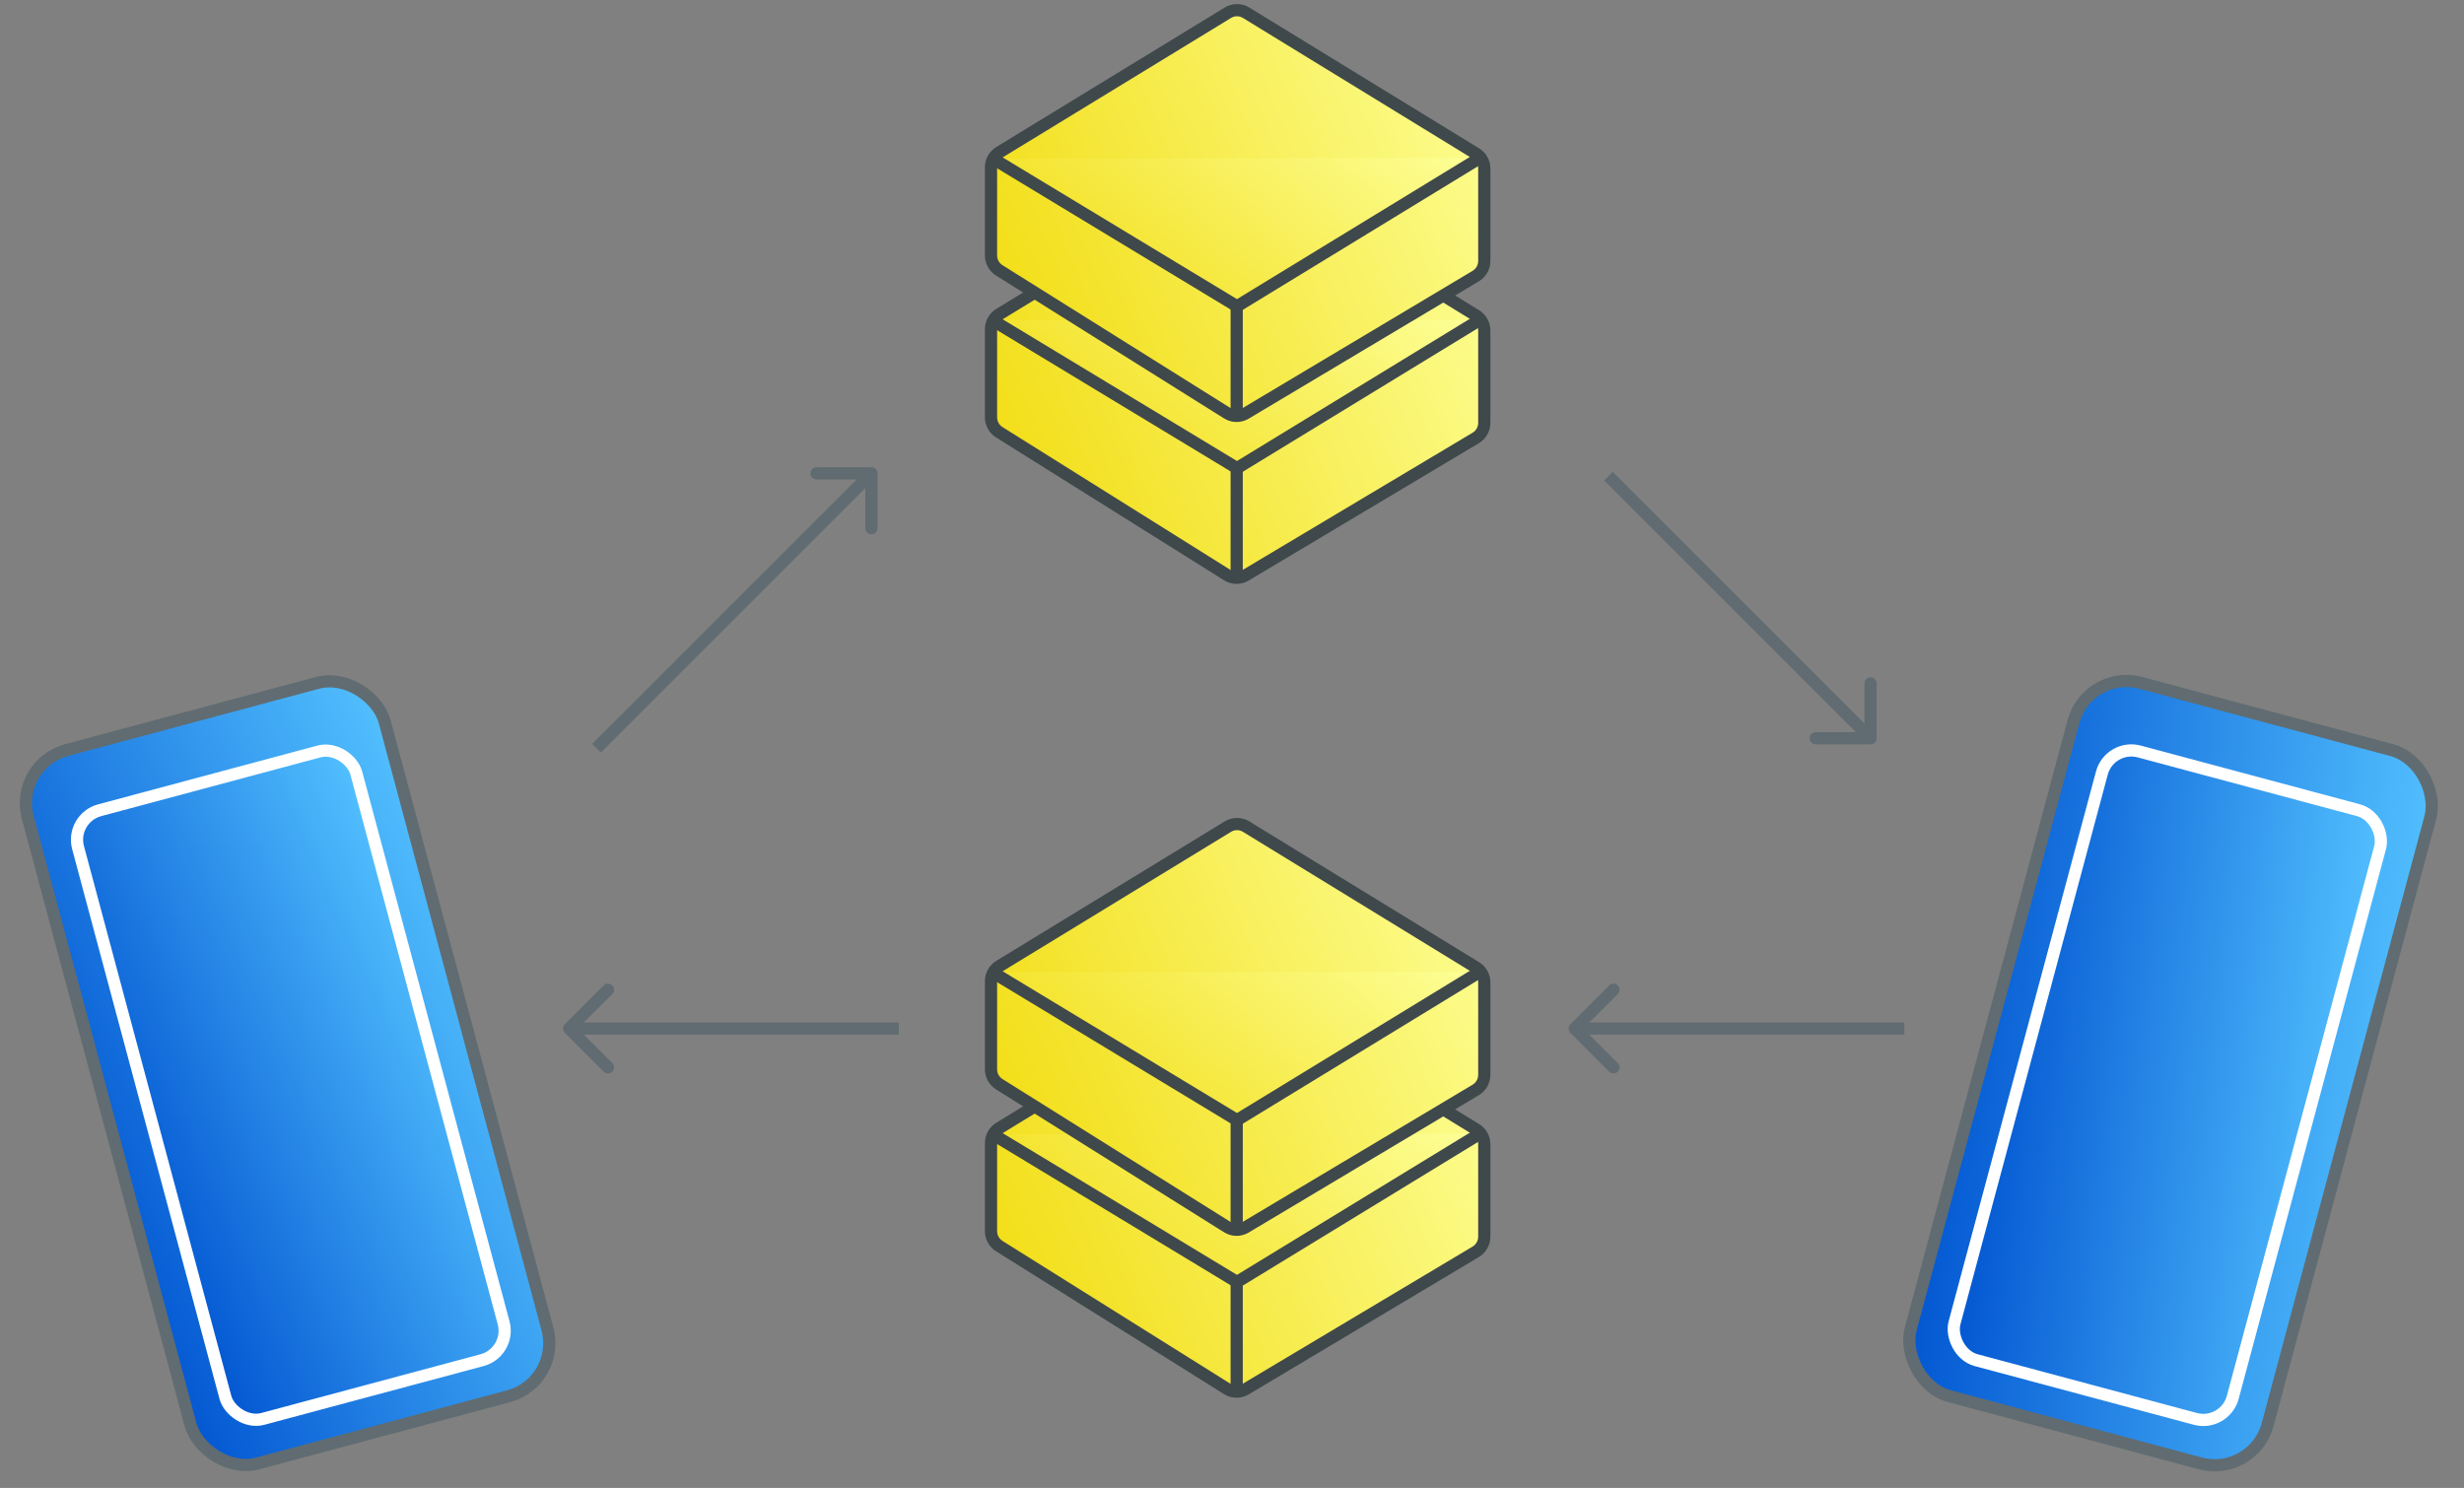 <svg xmlns="http://www.w3.org/2000/svg" width="202" height="122" fill="none" viewBox="0 0 202 122"><rect x="0" y="0" width="202" height="122" fill="#808080" stroke="none"/><rect width="30.295" height="60.553" x="171.148" y="54.826" fill="url(#paint0_linear_621_8180)" stroke="#606C71" rx="4.5" transform="rotate(15 171.148 54.826)"/><rect width="23.614" height="51.668" x="172.96" y="60.97" fill="url(#paint1_linear_621_8180)" stroke="#fff" rx="2.5" transform="rotate(15 172.96 60.97)"/><rect width="30.295" height="60.553" x="1.11" y="62.668" fill="url(#paint2_linear_621_8180)" stroke="#606C71" rx="4.5" transform="rotate(-15 1.11 62.668)"/><rect width="23.614" height="51.668" x="5.752" y="67.083" fill="url(#paint3_linear_621_8180)" stroke="#fff" rx="2.5" transform="rotate(-15 5.752 67.083)"/><path fill="url(#paint4_linear_621_8180)" stroke="#3F484B" d="M82.246 26.104L82.246 26.104L100.975 14.666C100.975 14.666 100.975 14.666 100.975 14.666C101.275 14.483 101.65 14.484 101.949 14.667C101.949 14.667 101.949 14.667 101.949 14.667L120.786 26.208L121.048 25.782L120.786 26.208C121.064 26.379 121.234 26.682 121.234 27.009V34.595C121.234 34.926 121.06 35.233 120.777 35.402L121.011 35.793L120.777 35.402L101.907 46.665C101.606 46.844 101.23 46.84 100.933 46.654L82.237 34.938C81.963 34.767 81.797 34.466 81.797 34.142V26.905C81.797 26.578 81.967 26.274 82.246 26.104Z"/><path fill="url(#paint5_linear_621_8180)" stroke="#3F484B" stroke-miterlimit="10" d="M100.662 14.319L81.933 25.756C81.505 26.017 81.244 26.483 81.244 26.985V34.221C81.244 34.717 81.499 35.178 81.919 35.441L100.615 47.157C101.071 47.443 101.649 47.449 102.111 47.173L120.981 35.91C121.415 35.651 121.682 35.181 121.682 34.674V27.088C121.682 26.587 121.422 26.122 120.995 25.861L102.158 14.32C101.699 14.038 101.122 14.038 100.662 14.319Z"/><path fill="url(#paint6_linear_621_8180)" d="M121.314 26.229L101.41 38.386L81.402 26.281"/><path stroke="#3F484B" stroke-miterlimit="10" d="M121.314 26.229L101.41 38.386L81.402 26.281"/><path stroke="#3F484B" stroke-miterlimit="10" d="M101.384 47.333V38.426"/><path fill="url(#paint7_linear_621_8180)" stroke="#3F484B" d="M82.246 12.844L82.246 12.844L100.975 1.406C100.975 1.406 100.975 1.406 100.975 1.406C101.274 1.224 101.65 1.224 101.949 1.407C101.949 1.407 101.949 1.407 101.949 1.407L120.786 12.949L121.043 12.53L120.786 12.949C121.064 13.119 121.234 13.422 121.234 13.749V21.335C121.234 21.667 121.06 21.973 120.777 22.142L121.011 22.534L120.777 22.142L101.907 33.405C101.606 33.585 101.23 33.581 100.933 33.395L82.237 21.678C81.963 21.507 81.797 21.206 81.797 20.882V13.646C81.797 13.318 81.967 13.014 82.246 12.844Z"/><path fill="url(#paint8_linear_621_8180)" stroke="#3F484B" stroke-miterlimit="10" d="M100.662 1.045L81.933 12.483C81.505 12.744 81.244 13.209 81.244 13.711V20.948C81.244 21.444 81.499 21.904 81.919 22.167L100.615 33.884C101.071 34.169 101.649 34.176 102.111 33.9L120.981 22.637C121.415 22.377 121.682 21.908 121.682 21.401V13.815C121.682 13.314 121.422 12.849 120.995 12.588L102.158 1.046C101.699 0.765 101.122 0.765 100.662 1.045Z"/><path fill="url(#paint9_linear_621_8180)" d="M121.314 12.955L101.41 25.112L81.402 13.008"/><path stroke="#3F484B" stroke-miterlimit="10" d="M121.314 12.955L101.41 25.112L81.402 13.008"/><path stroke="#3F484B" stroke-miterlimit="10" d="M101.384 34.06V25.152"/><path fill="url(#paint10_linear_621_8180)" stroke="#3F484B" d="M82.246 92.835L82.246 92.835L100.975 81.398C100.975 81.398 100.975 81.398 100.975 81.398C101.275 81.215 101.65 81.215 101.949 81.398C101.949 81.398 101.949 81.398 101.949 81.398L120.786 92.94L121.048 92.513L120.786 92.94C121.064 93.11 121.234 93.413 121.234 93.741V101.327C121.234 101.658 121.06 101.964 120.777 102.133L121.011 102.525L120.777 102.133L101.907 113.396C101.606 113.576 101.23 113.572 100.933 113.386L82.237 101.669C81.963 101.498 81.797 101.197 81.797 100.873V93.637C81.797 93.309 81.967 93.005 82.246 92.835Z"/><path fill="url(#paint11_linear_621_8180)" stroke="#3F484B" stroke-miterlimit="10" d="M100.662 81.05L81.933 92.488C81.505 92.749 81.244 93.214 81.244 93.716V100.953C81.244 101.448 81.499 101.909 81.919 102.172L100.615 113.889C101.071 114.174 101.649 114.181 102.111 113.905L120.981 102.642C121.415 102.382 121.682 101.913 121.682 101.406V93.82C121.682 93.319 121.422 92.854 120.995 92.593L102.158 81.051C101.699 80.77 101.122 80.769 100.662 81.05Z"/><path fill="url(#paint12_linear_621_8180)" d="M121.314 92.96L101.411 105.117L81.402 93.013"/><path stroke="#3F484B" stroke-miterlimit="10" d="M121.314 92.96L101.411 105.117L81.402 93.013"/><path stroke="#3F484B" stroke-miterlimit="10" d="M101.384 114.065V105.157"/><path fill="url(#paint13_linear_621_8180)" stroke="#3F484B" d="M82.246 79.575L82.246 79.575L100.976 68.138C100.976 68.138 100.976 68.138 100.976 68.138C101.275 67.955 101.651 67.955 101.95 68.138C101.95 68.138 101.95 68.138 101.95 68.138L120.787 79.68L121.043 79.261L120.787 79.68C121.065 79.85 121.234 80.154 121.234 80.481V88.067C121.234 88.398 121.061 88.704 120.777 88.873L121.011 89.265L120.777 88.873L101.907 100.136C101.606 100.316 101.23 100.312 100.933 100.126L82.237 88.41C81.964 88.238 81.797 87.938 81.797 87.614V80.377C81.797 80.049 81.968 79.746 82.246 79.575Z"/><path fill="url(#paint14_linear_621_8180)" stroke="#3F484B" stroke-miterlimit="10" d="M100.662 67.778L81.933 79.215C81.505 79.476 81.244 79.942 81.244 80.444V87.68C81.244 88.176 81.499 88.637 81.919 88.9L100.615 100.616C101.071 100.902 101.649 100.908 102.111 100.632L120.981 89.369C121.415 89.11 121.682 88.64 121.682 88.133V80.547C121.682 80.046 121.422 79.582 120.995 79.32L102.158 67.779C101.699 67.497 101.122 67.497 100.662 67.778Z"/><path fill="url(#paint15_linear_621_8180)" d="M121.314 79.688L101.411 91.845L81.402 79.74"/><path stroke="#3F484B" stroke-miterlimit="10" d="M121.314 79.688L101.411 91.845L81.402 79.74"/><path stroke="#3F484B" stroke-miterlimit="10" d="M101.384 100.792V91.885"/><path fill="#606C71" d="M46.304 83.982C46.109 84.178 46.109 84.494 46.304 84.689L49.486 87.871C49.681 88.067 49.998 88.067 50.193 87.871C50.388 87.676 50.388 87.36 50.193 87.164L47.365 84.336L50.193 81.507C50.388 81.312 50.388 80.996 50.193 80.8C49.998 80.605 49.681 80.605 49.486 80.8L46.304 83.982ZM46.657 84.836L73.687 84.836L73.687 83.836L46.657 83.836L46.657 84.836Z"/><path fill="#606C71" d="M128.736 83.982C128.541 84.178 128.541 84.494 128.736 84.689L131.918 87.871C132.114 88.067 132.43 88.067 132.625 87.871C132.821 87.676 132.821 87.36 132.625 87.164L129.797 84.336L132.625 81.507C132.821 81.312 132.821 80.996 132.625 80.8C132.43 80.605 132.114 80.605 131.918 80.8L128.736 83.982ZM129.09 84.836L156.119 84.836L156.119 83.836L129.09 83.836L129.09 84.836Z"/><path fill="#606C71" d="M71.94 38.812C71.94 38.535 71.716 38.312 71.44 38.312L66.94 38.312C66.664 38.312 66.44 38.535 66.44 38.812C66.44 39.088 66.664 39.312 66.94 39.312H70.94V43.312C70.94 43.588 71.164 43.812 71.44 43.812C71.716 43.812 71.94 43.588 71.94 43.312V38.812ZM49.258 61.701L71.794 39.165L71.087 38.458L48.551 60.994L49.258 61.701Z"/><path fill="#606C71" d="M153.351 61.034C153.627 61.034 153.851 60.81 153.851 60.534L153.851 56.034C153.851 55.758 153.627 55.534 153.351 55.534C153.075 55.534 152.851 55.758 152.851 56.034V60.034H148.851C148.575 60.034 148.351 60.258 148.351 60.534C148.351 60.81 148.575 61.034 148.851 61.034H153.351ZM131.505 39.395L152.997 60.887L153.704 60.18L132.212 38.688L131.505 39.395Z"/><defs><linearGradient id="paint0_linear_621_8180" x1="201.629" x2="160.994" y1="54.214" y2="61.265" gradientUnits="userSpaceOnUse"><stop stop-color="#53C1FF"/><stop offset="1" stop-color="#0053D0"/></linearGradient><linearGradient id="paint1_linear_621_8180" x1="196.859" x2="164.752" y1="60.357" y2="65.478" gradientUnits="userSpaceOnUse"><stop stop-color="#53C1FF"/><stop offset="1" stop-color="#0053D0"/></linearGradient><linearGradient id="paint2_linear_621_8180" x1="31.333" x2="-9.303" y1="62.314" y2="69.366" gradientUnits="userSpaceOnUse"><stop stop-color="#53C1FF"/><stop offset="1" stop-color="#0053D0"/></linearGradient><linearGradient id="paint3_linear_621_8180" x1="29.391" x2="-2.715" y1="66.73" y2="71.85" gradientUnits="userSpaceOnUse"><stop stop-color="#53C1FF"/><stop offset="1" stop-color="#0053D0"/></linearGradient><linearGradient id="paint4_linear_621_8180" x1="121.14" x2="74.993" y1="14.029" y2="33.173" gradientUnits="userSpaceOnUse"><stop stop-color="#FDFF97"/><stop offset="1" stop-color="#F1DA09"/></linearGradient><linearGradient id="paint5_linear_621_8180" x1="121.087" x2="74.941" y1="14.108" y2="33.252" gradientUnits="userSpaceOnUse"><stop stop-color="#FDFF97"/><stop offset="1" stop-color="#F1DA09"/></linearGradient><linearGradient id="paint6_linear_621_8180" x1="120.727" x2="97.058" y1="26.229" y2="52.749" gradientUnits="userSpaceOnUse"><stop stop-color="#FDFF97"/><stop offset="1" stop-color="#F1DA09"/></linearGradient><linearGradient id="paint7_linear_621_8180" x1="121.139" x2="74.993" y1=".77" y2="19.913" gradientUnits="userSpaceOnUse"><stop stop-color="#FDFF97"/><stop offset="1" stop-color="#F1DA09"/></linearGradient><linearGradient id="paint8_linear_621_8180" x1="121.087" x2="74.941" y1=".835" y2="19.979" gradientUnits="userSpaceOnUse"><stop stop-color="#FDFF97"/><stop offset="1" stop-color="#F1DA09"/></linearGradient><linearGradient id="paint9_linear_621_8180" x1="120.727" x2="97.058" y1="12.955" y2="39.476" gradientUnits="userSpaceOnUse"><stop stop-color="#FDFF97"/><stop offset="1" stop-color="#F1DA09"/></linearGradient><linearGradient id="paint10_linear_621_8180" x1="121.14" x2="74.993" y1="80.761" y2="99.904" gradientUnits="userSpaceOnUse"><stop stop-color="#FDFF97"/><stop offset="1" stop-color="#F1DA09"/></linearGradient><linearGradient id="paint11_linear_621_8180" x1="121.087" x2="74.941" y1="80.84" y2="99.984" gradientUnits="userSpaceOnUse"><stop stop-color="#FDFF97"/><stop offset="1" stop-color="#F1DA09"/></linearGradient><linearGradient id="paint12_linear_621_8180" x1="120.727" x2="97.058" y1="92.96" y2="119.481" gradientUnits="userSpaceOnUse"><stop stop-color="#FDFF97"/><stop offset="1" stop-color="#F1DA09"/></linearGradient><linearGradient id="paint13_linear_621_8180" x1="121.14" x2="74.993" y1="67.501" y2="86.645" gradientUnits="userSpaceOnUse"><stop stop-color="#FDFF97"/><stop offset="1" stop-color="#F1DA09"/></linearGradient><linearGradient id="paint14_linear_621_8180" x1="121.087" x2="74.941" y1="67.567" y2="86.711" gradientUnits="userSpaceOnUse"><stop stop-color="#FDFF97"/><stop offset="1" stop-color="#F1DA09"/></linearGradient><linearGradient id="paint15_linear_621_8180" x1="120.727" x2="97.058" y1="79.688" y2="106.209" gradientUnits="userSpaceOnUse"><stop stop-color="#FDFF97"/><stop offset="1" stop-color="#F1DA09"/></linearGradient></defs></svg>